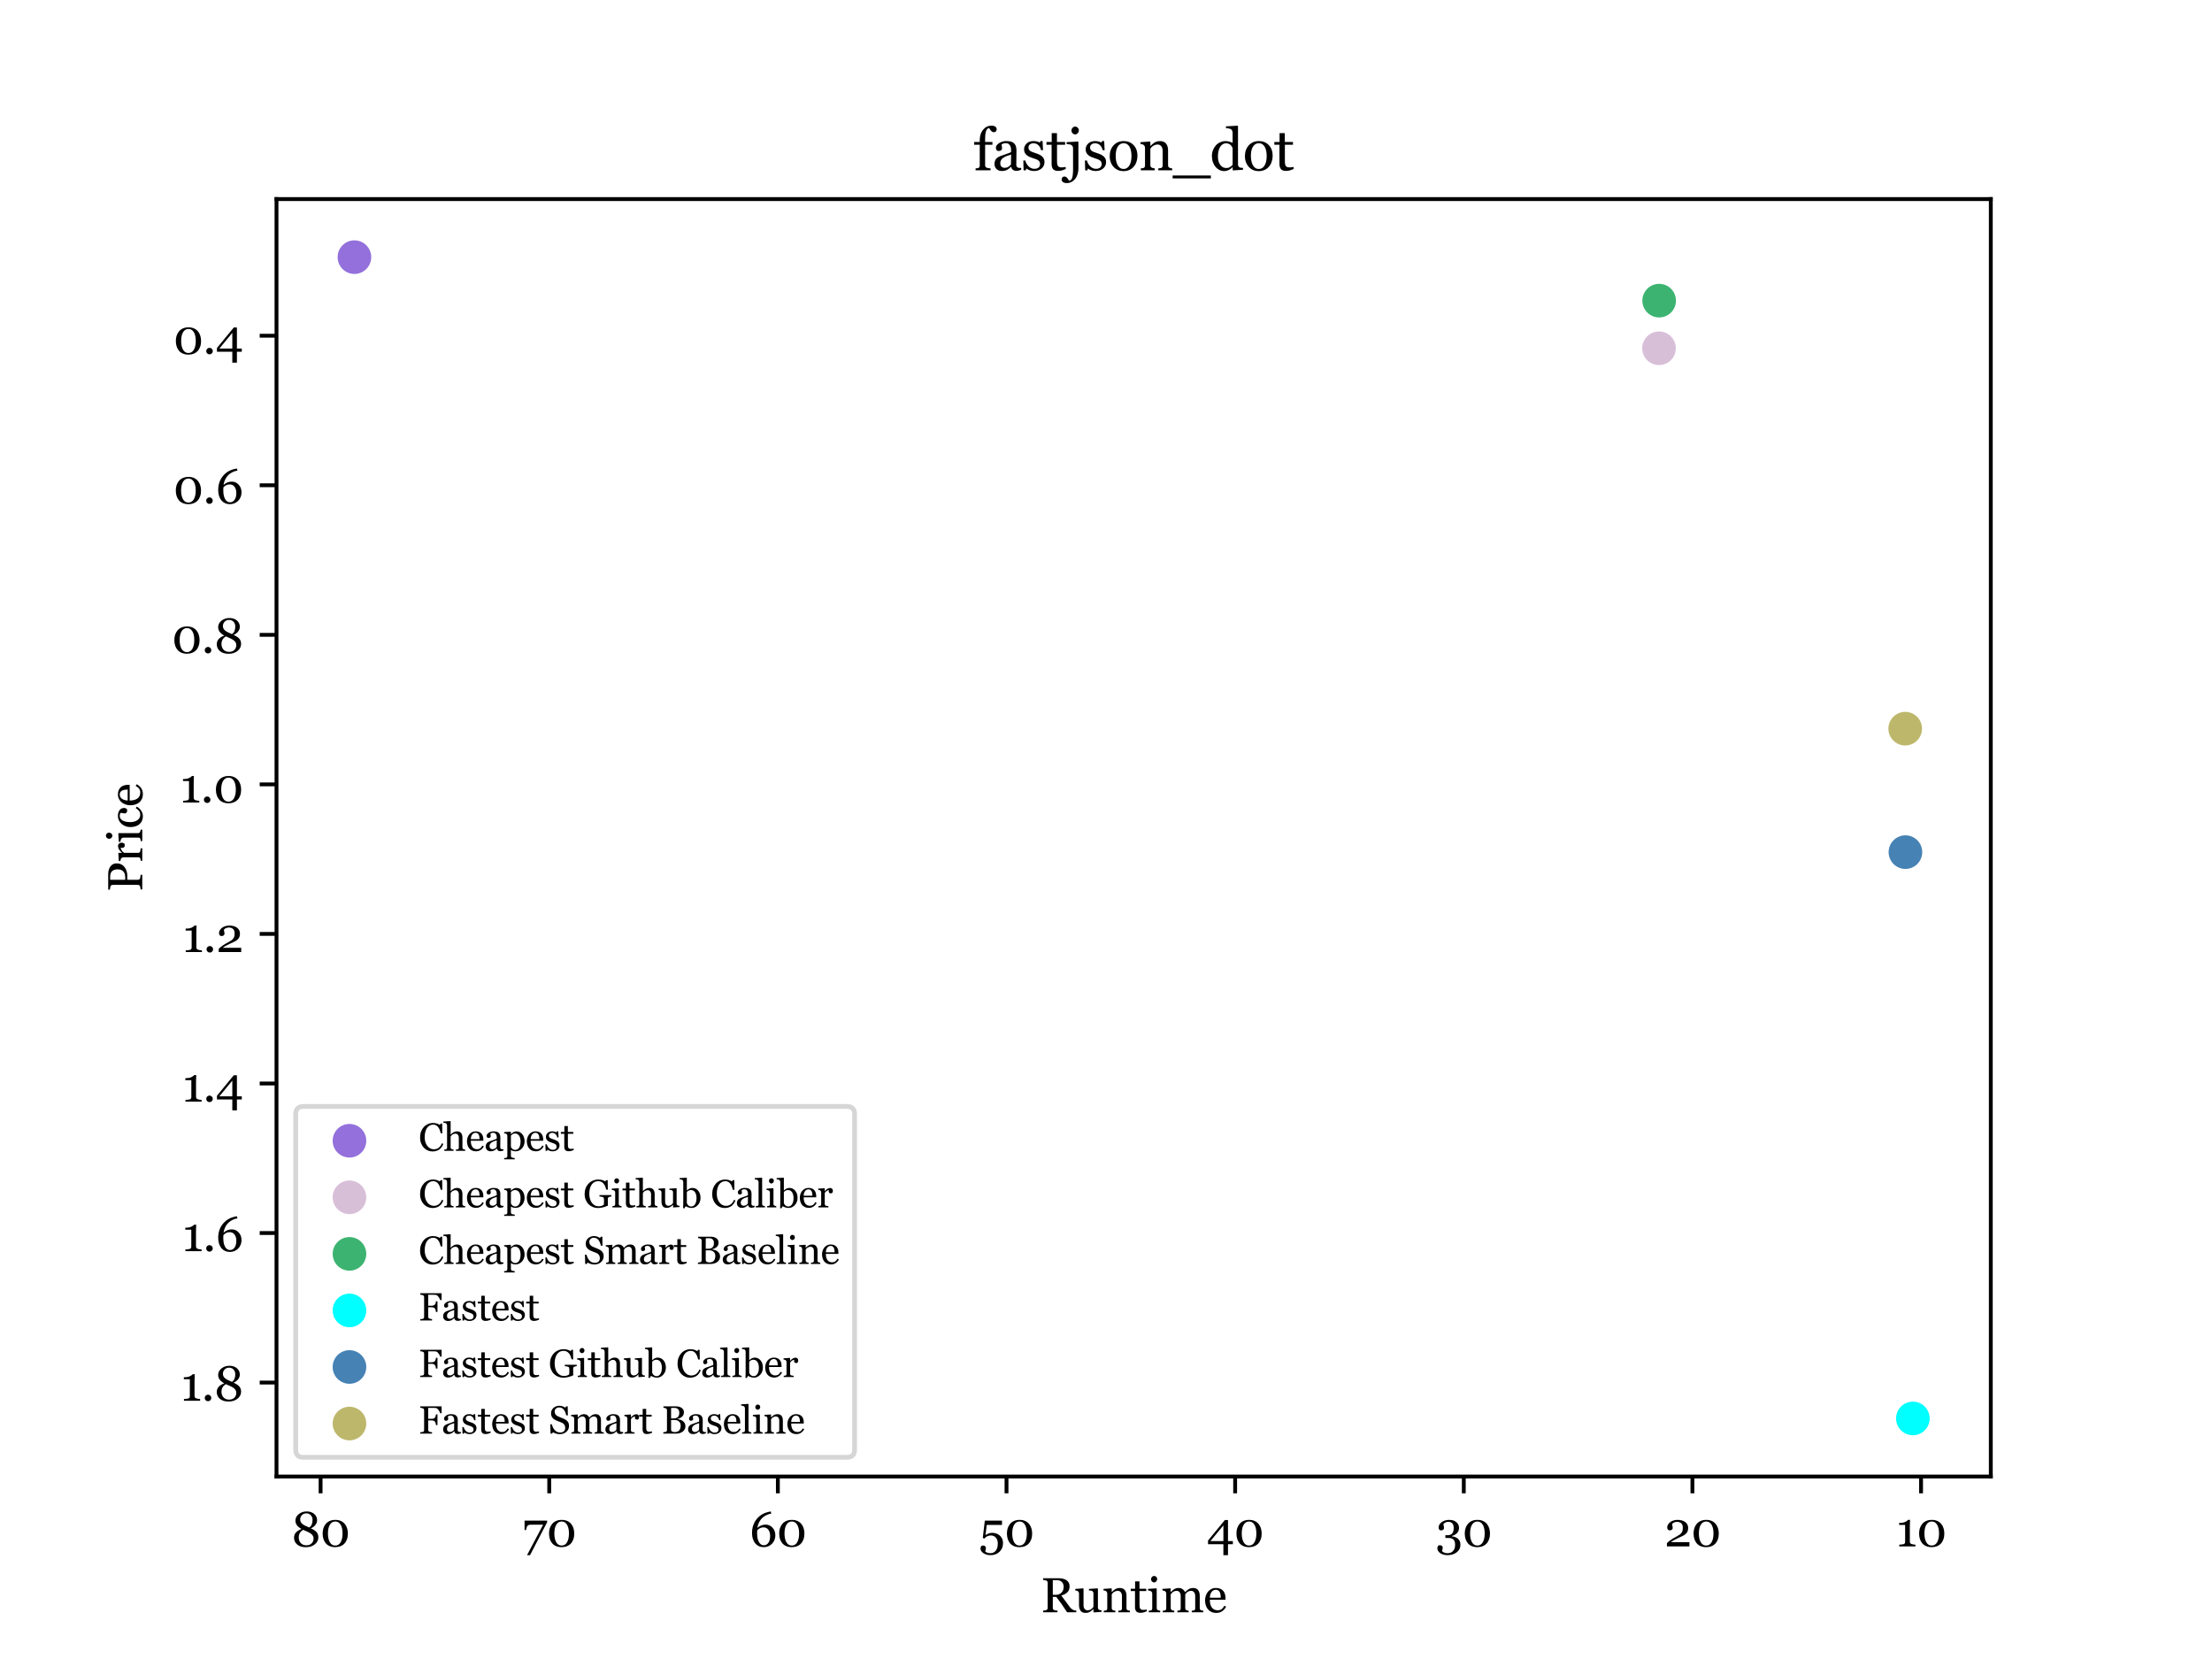 <?xml version="1.0" encoding="utf-8" standalone="no"?>
<!DOCTYPE svg PUBLIC "-//W3C//DTD SVG 1.1//EN"
  "http://www.w3.org/Graphics/SVG/1.1/DTD/svg11.dtd">
<svg xmlns:xlink="http://www.w3.org/1999/xlink" width="460.8pt" height="345.6pt" viewBox="0 0 460.8 345.6" xmlns="http://www.w3.org/2000/svg" version="1.1">
 <defs>
  <style type="text/css">*{stroke-linejoin: round; stroke-linecap: butt}</style>
 </defs>
 <g id="figure_1">
  <g id="patch_1">
   <path d="M 0 345.6 
L 460.8 345.6 
L 460.8 0 
L 0 0 
z
" style="fill: #ffffff"/>
  </g>
  <g id="axes_1">
   <g id="patch_2">
    <path d="M 57.6 307.584 
L 414.72 307.584 
L 414.72 41.472 
L 57.6 41.472 
z
" style="fill: #ffffff"/>
   </g>
   <g id="PathCollection_1">
    <defs>
     <path id="C0_0_fcc055e65e" d="M 0 3 
C 0.796 3 1.559 2.684 2.121 2.121 
C 2.684 1.559 3 0.796 3 -0 
C 3 -0.796 2.684 -1.559 2.121 -2.121 
C 1.559 -2.684 0.796 -3 0 -3 
C -0.796 -3 -1.559 -2.684 -2.121 -2.121 
C -2.684 -1.559 -3 -0.796 -3 0 
C -3 0.796 -2.684 1.559 -2.121 2.121 
C -1.559 2.684 -0.796 3 0 3 
z
"/>
    </defs>
    <g clip-path="url(#p7bf8241c15)">
     <use xlink:href="#C0_0_fcc055e65e" x="73.833" y="53.568" style="fill: #9370db; stroke: #9370db"/>
    </g>
    <g clip-path="url(#p7bf8241c15)">
     <use xlink:href="#C0_0_fcc055e65e" x="345.603" y="72.55" style="fill: #d8bfd8; stroke: #d8bfd8"/>
    </g>
    <g clip-path="url(#p7bf8241c15)">
     <use xlink:href="#C0_0_fcc055e65e" x="345.633" y="62.628" style="fill: #3cb371; stroke: #3cb371"/>
    </g>
    <g clip-path="url(#p7bf8241c15)">
     <use xlink:href="#C0_0_fcc055e65e" x="398.487" y="295.488" style="fill: #00ffff; stroke: #00ffff"/>
    </g>
    <g clip-path="url(#p7bf8241c15)">
     <use xlink:href="#C0_0_fcc055e65e" x="396.936" y="177.514" style="fill: #4682b4; stroke: #4682b4"/>
    </g>
    <g clip-path="url(#p7bf8241c15)">
     <use xlink:href="#C0_0_fcc055e65e" x="396.89" y="151.795" style="fill: #bdb76b; stroke: #bdb76b"/>
    </g>
   </g>
   <g id="PathCollection_2"/>
   <g id="PathCollection_3"/>
   <g id="PathCollection_4"/>
   <g id="PathCollection_5"/>
   <g id="PathCollection_6"/>
   <g id="PathCollection_7"/>
   <g id="matplotlib.axis_1">
    <g id="xtick_1">
     <g id="line2d_1">
      <defs>
       <path id="m28cf8bb1e8" d="M 0 0 
L 0 3.5 
" style="stroke: #000000; stroke-width: 0.8"/>
      </defs>
      <g>
       <use xlink:href="#m28cf8bb1e8" x="400.192" y="307.584" style="stroke: #000000; stroke-width: 0.8"/>
      </g>
     </g>
     <g id="text_1">
      <!-- 10 -->
      <g transform="translate(394.974 322.143) scale(0.1 -0.1)">
       <defs>
        <path id="Georgia-31" d="M 2528 0 
L 422 0 
L 422 222 
Q 516 228 714 248 
Q 913 269 988 291 
Q 1084 322 1136 392 
Q 1188 463 1188 603 
L 1188 2797 
L 409 2797 
L 409 3059 
L 581 3059 
Q 919 3059 1186 3184 
Q 1453 3309 1569 3453 
L 1828 3453 
Q 1819 3250 1809 2978 
Q 1800 2706 1800 2491 
L 1800 638 
Q 1800 528 1848 442 
Q 1897 356 1988 316 
Q 2069 281 2253 253 
Q 2438 225 2528 222 
L 2528 0 
z
" transform="scale(0.016)"/>
        <path id="Georgia-30" d="M 3209 2919 
Q 3409 2678 3507 2354 
Q 3606 2031 3606 1678 
Q 3606 1253 3484 917 
Q 3363 581 3150 359 
Q 2931 131 2631 15 
Q 2331 -100 1963 -100 
Q 1559 -100 1243 34 
Q 928 169 731 403 
Q 525 647 423 973 
Q 322 1300 322 1678 
Q 322 2050 420 2362 
Q 519 2675 728 2928 
Q 928 3172 1243 3312 
Q 1559 3453 1966 3453 
Q 2394 3453 2700 3309 
Q 3006 3166 3209 2919 
z
M 2916 1678 
Q 2916 2422 2661 2831 
Q 2406 3241 1969 3241 
Q 1525 3241 1269 2831 
Q 1013 2422 1013 1678 
Q 1013 972 1258 542 
Q 1503 113 1963 113 
Q 2422 113 2669 542 
Q 2916 972 2916 1678 
z
" transform="scale(0.016)"/>
       </defs>
       <use xlink:href="#Georgia-31"/>
       <use xlink:href="#Georgia-30" x="42.969"/>
      </g>
     </g>
    </g>
    <g id="xtick_2">
     <g id="line2d_2">
      <g>
       <use xlink:href="#m28cf8bb1e8" x="352.562" y="307.584" style="stroke: #000000; stroke-width: 0.8"/>
      </g>
     </g>
     <g id="text_2">
      <!-- 20 -->
      <g transform="translate(346.7 322.143) scale(0.1 -0.1)">
       <defs>
        <path id="Georgia-32" d="M 3272 0 
L 344 0 
L 344 425 
Q 428 522 578 642 
Q 728 763 934 903 
Q 1059 988 1234 1088 
Q 1409 1188 1631 1306 
Q 1878 1438 2011 1538 
Q 2144 1638 2253 1784 
Q 2325 1881 2369 2026 
Q 2413 2172 2413 2441 
Q 2413 2831 2203 3014 
Q 1994 3197 1666 3197 
Q 1463 3197 1281 3117 
Q 1100 3038 1009 2897 
Q 1031 2797 1064 2659 
Q 1097 2522 1097 2391 
Q 1097 2272 998 2180 
Q 900 2088 706 2088 
Q 550 2088 465 2195 
Q 381 2303 381 2484 
Q 381 2653 475 2823 
Q 569 2994 744 3138 
Q 916 3278 1169 3365 
Q 1422 3453 1716 3453 
Q 2356 3453 2732 3167 
Q 3109 2881 3109 2403 
Q 3109 2175 3042 1987 
Q 2975 1800 2825 1656 
Q 2659 1497 2437 1383 
Q 2216 1269 1759 1066 
Q 1488 944 1253 811 
Q 1019 678 869 553 
L 3272 553 
L 3272 0 
z
" transform="scale(0.016)"/>
       </defs>
       <use xlink:href="#Georgia-32"/>
       <use xlink:href="#Georgia-30" x="55.859"/>
      </g>
     </g>
    </g>
    <g id="xtick_3">
     <g id="line2d_3">
      <g>
       <use xlink:href="#m28cf8bb1e8" x="304.933" y="307.584" style="stroke: #000000; stroke-width: 0.8"/>
      </g>
     </g>
     <g id="text_3">
      <!-- 30 -->
      <g transform="translate(299.105 322.143) scale(0.1 -0.1)">
       <defs>
        <path id="Georgia-33" d="M 1522 -1141 
Q 1228 -1141 984 -1067 
Q 741 -994 566 -869 
Q 391 -744 295 -581 
Q 200 -419 200 -247 
Q 200 -94 275 29 
Q 350 153 516 153 
Q 703 153 801 61 
Q 900 -31 900 -150 
Q 900 -250 867 -403 
Q 834 -556 816 -622 
Q 838 -650 895 -697 
Q 953 -744 1038 -781 
Q 1138 -828 1247 -856 
Q 1356 -884 1556 -884 
Q 1744 -884 1917 -821 
Q 2091 -759 2222 -622 
Q 2359 -478 2436 -286 
Q 2513 -94 2513 219 
Q 2513 388 2477 553 
Q 2441 719 2344 841 
Q 2247 963 2080 1030 
Q 1913 1097 1656 1097 
L 1247 1097 
L 1247 1456 
L 1519 1456 
Q 1950 1456 2140 1693 
Q 2331 1931 2331 2409 
Q 2331 2800 2147 2998 
Q 1963 3197 1625 3197 
Q 1463 3197 1358 3158 
Q 1253 3119 1188 3081 
Q 1109 3038 1059 2984 
Q 1009 2931 984 2906 
Q 1006 2806 1037 2661 
Q 1069 2516 1069 2384 
Q 1069 2269 970 2176 
Q 872 2084 681 2084 
Q 516 2084 439 2203 
Q 363 2322 363 2478 
Q 363 2641 453 2809 
Q 544 2978 722 3125 
Q 900 3272 1156 3362 
Q 1413 3453 1747 3453 
Q 2131 3453 2382 3339 
Q 2634 3225 2778 3063 
Q 2919 2903 2972 2728 
Q 3025 2553 3025 2428 
Q 3025 2272 2981 2114 
Q 2938 1956 2838 1822 
Q 2728 1675 2548 1554 
Q 2369 1434 2097 1359 
L 2097 1309 
Q 2272 1294 2470 1231 
Q 2669 1169 2828 1047 
Q 2994 919 3100 717 
Q 3206 516 3206 206 
Q 3206 -394 2725 -767 
Q 2244 -1141 1522 -1141 
z
" transform="scale(0.016)"/>
       </defs>
       <use xlink:href="#Georgia-33"/>
       <use xlink:href="#Georgia-30" x="55.176"/>
      </g>
     </g>
    </g>
    <g id="xtick_4">
     <g id="line2d_4">
      <g>
       <use xlink:href="#m28cf8bb1e8" x="257.303" y="307.584" style="stroke: #000000; stroke-width: 0.8"/>
      </g>
     </g>
     <g id="text_4">
      <!-- 40 -->
      <g transform="translate(251.409 322.143) scale(0.1 -0.1)">
       <defs>
        <path id="Georgia-34" d="M 3388 281 
L 2753 281 
L 2753 -1141 
L 2153 -1141 
L 2153 281 
L 153 281 
L 153 763 
L 2344 3434 
L 2753 3434 
L 2753 691 
L 3388 691 
L 3388 281 
z
M 2153 691 
L 2153 2738 
L 466 691 
L 2153 691 
z
" transform="scale(0.016)"/>
       </defs>
       <use xlink:href="#Georgia-34"/>
       <use xlink:href="#Georgia-30" x="56.494"/>
      </g>
     </g>
    </g>
    <g id="xtick_5">
     <g id="line2d_5">
      <g>
       <use xlink:href="#m28cf8bb1e8" x="209.674" y="307.584" style="stroke: #000000; stroke-width: 0.8"/>
      </g>
     </g>
     <g id="text_5">
      <!-- 50 -->
      <g transform="translate(203.964 322.143) scale(0.1 -0.1)">
       <defs>
        <path id="Georgia-35" d="M 2634 1466 
Q 2841 1303 2977 1047 
Q 3113 791 3113 406 
Q 3113 -266 2653 -703 
Q 2194 -1141 1488 -1141 
Q 941 -1141 562 -881 
Q 184 -622 184 -278 
Q 184 -119 262 0 
Q 341 119 503 119 
Q 691 119 789 20 
Q 888 -78 888 -194 
Q 888 -294 853 -444 
Q 819 -594 800 -666 
Q 825 -688 881 -725 
Q 938 -763 1016 -797 
Q 1097 -831 1214 -857 
Q 1331 -884 1488 -884 
Q 1688 -884 1866 -803 
Q 2044 -722 2166 -563 
Q 2300 -388 2367 -164 
Q 2434 59 2434 403 
Q 2434 844 2189 1133 
Q 1944 1422 1544 1422 
Q 1294 1422 1076 1328 
Q 859 1234 688 1016 
L 478 1097 
L 744 3353 
L 2981 3353 
L 2981 2797 
L 997 2797 
L 834 1472 
Q 975 1572 1204 1670 
Q 1434 1769 1709 1769 
Q 1938 1769 2183 1698 
Q 2428 1628 2634 1466 
z
" transform="scale(0.016)"/>
       </defs>
       <use xlink:href="#Georgia-35"/>
       <use xlink:href="#Georgia-30" x="52.832"/>
      </g>
     </g>
    </g>
    <g id="xtick_6">
     <g id="line2d_6">
      <g>
       <use xlink:href="#m28cf8bb1e8" x="162.044" y="307.584" style="stroke: #000000; stroke-width: 0.8"/>
      </g>
     </g>
     <g id="text_6">
      <!-- 60 -->
      <g transform="translate(156.146 322.143) scale(0.1 -0.1)">
       <defs>
        <path id="Georgia-36" d="M 3359 1441 
Q 3359 1116 3242 831 
Q 3125 547 2928 347 
Q 2700 119 2423 9 
Q 2147 -100 1847 -100 
Q 1500 -100 1219 28 
Q 938 156 741 391 
Q 541 628 431 972 
Q 322 1316 322 1744 
Q 322 2859 986 3625 
Q 1650 4391 2766 4544 
L 2822 4263 
L 2541 4213 
Q 1863 3994 1492 3531 
Q 1122 3069 1013 2409 
Q 1281 2644 1543 2741 
Q 1806 2838 2097 2838 
Q 2619 2838 2989 2438 
Q 3359 2038 3359 1441 
z
M 2681 1356 
Q 2681 1863 2448 2169 
Q 2216 2475 1825 2475 
Q 1591 2475 1389 2387 
Q 1188 2300 1000 2094 
Q 997 2056 990 1920 
Q 984 1784 984 1706 
Q 984 975 1223 561 
Q 1463 147 1853 147 
Q 2225 147 2453 470 
Q 2681 794 2681 1356 
z
" transform="scale(0.016)"/>
       </defs>
       <use xlink:href="#Georgia-36"/>
       <use xlink:href="#Georgia-30" x="56.592"/>
      </g>
     </g>
    </g>
    <g id="xtick_7">
     <g id="line2d_7">
      <g>
       <use xlink:href="#m28cf8bb1e8" x="114.415" y="307.584" style="stroke: #000000; stroke-width: 0.8"/>
      </g>
     </g>
     <g id="text_7">
      <!-- 70 -->
      <g transform="translate(108.834 322.143) scale(0.1 -0.1)">
       <defs>
        <path id="Georgia-37" d="M 3216 3150 
L 988 -1141 
L 597 -1141 
L 2694 2828 
L 1466 2828 
Q 1194 2828 1041 2822 
Q 888 2816 759 2763 
Q 663 2722 586 2555 
Q 509 2388 469 2128 
L 278 2128 
L 278 3353 
L 3216 3353 
L 3216 3150 
z
" transform="scale(0.016)"/>
       </defs>
       <use xlink:href="#Georgia-37"/>
       <use xlink:href="#Georgia-30" x="50.244"/>
      </g>
     </g>
    </g>
    <g id="xtick_8">
     <g id="line2d_8">
      <g>
       <use xlink:href="#m28cf8bb1e8" x="66.785" y="307.584" style="stroke: #000000; stroke-width: 0.8"/>
      </g>
     </g>
     <g id="text_8">
      <!-- 80 -->
      <g transform="translate(60.735 322.143) scale(0.1 -0.1)">
       <defs>
        <path id="Georgia-38" d="M 3491 1175 
Q 3491 650 3037 272 
Q 2584 -106 1847 -106 
Q 1156 -106 740 241 
Q 325 588 325 1134 
Q 325 1538 570 1808 
Q 816 2078 1297 2266 
Q 900 2488 703 2753 
Q 506 3019 506 3353 
Q 506 3863 939 4206 
Q 1372 4550 1975 4550 
Q 2578 4550 2951 4225 
Q 3325 3900 3325 3409 
Q 3325 3094 3119 2811 
Q 2913 2528 2513 2347 
Q 3031 2125 3261 1856 
Q 3491 1588 3491 1175 
z
M 2734 3444 
Q 2734 3825 2507 4064 
Q 2281 4303 1928 4303 
Q 1575 4303 1350 4073 
Q 1125 3844 1125 3503 
Q 1125 3175 1381 2947 
Q 1638 2719 2294 2459 
Q 2528 2609 2631 2856 
Q 2734 3103 2734 3444 
z
M 2866 1028 
Q 2866 1225 2781 1373 
Q 2697 1522 2538 1644 
Q 2384 1763 2111 1892 
Q 1838 2022 1519 2156 
Q 1219 1994 1078 1742 
Q 938 1491 938 1169 
Q 938 709 1208 426 
Q 1478 144 1928 144 
Q 2359 144 2612 394 
Q 2866 644 2866 1028 
z
" transform="scale(0.016)"/>
       </defs>
       <use xlink:href="#Georgia-38"/>
       <use xlink:href="#Georgia-30" x="59.619"/>
      </g>
     </g>
    </g>
    <g id="text_9">
     <!-- Runtime -->
     <g transform="translate(216.809 335.872) scale(0.1 -0.1)">
      <defs>
       <path id="Georgia-52" d="M 4625 0 
L 3431 0 
Q 3034 622 2714 1075 
Q 2394 1528 2019 2009 
L 1566 2009 
L 1566 603 
Q 1566 494 1600 411 
Q 1634 328 1747 284 
Q 1803 263 1943 244 
Q 2084 225 2181 222 
L 2181 0 
L 306 0 
L 306 222 
Q 381 228 523 243 
Q 666 259 722 284 
Q 816 325 858 403 
Q 900 481 900 603 
L 900 3809 
Q 900 3919 869 4003 
Q 838 4088 722 4131 
Q 644 4159 519 4182 
Q 394 4206 306 4213 
L 306 4434 
L 2353 4434 
Q 2634 4434 2881 4376 
Q 3128 4319 3328 4191 
Q 3522 4066 3637 3864 
Q 3753 3663 3753 3378 
Q 3753 3122 3675 2925 
Q 3597 2728 3444 2584 
Q 3303 2450 3106 2351 
Q 2909 2253 2672 2184 
Q 3000 1750 3217 1453 
Q 3434 1156 3750 731 
Q 3888 544 3998 455 
Q 4109 366 4219 309 
Q 4300 269 4422 247 
Q 4544 225 4625 222 
L 4625 0 
z
M 2981 3306 
Q 2981 3709 2750 3945 
Q 2519 4181 2097 4181 
L 1566 4181 
L 1566 2278 
L 1975 2278 
Q 2406 2278 2693 2554 
Q 2981 2831 2981 3306 
z
" transform="scale(0.016)"/>
       <path id="Georgia-75" d="M 3528 56 
L 2525 -13 
L 2478 31 
L 2478 422 
L 2459 422 
Q 2384 344 2290 255 
Q 2197 166 2075 94 
Q 1934 9 1803 -34 
Q 1672 -78 1431 -78 
Q 1022 -78 808 189 
Q 594 456 594 966 
L 594 2441 
Q 594 2553 551 2629 
Q 509 2706 428 2763 
Q 372 2800 287 2817 
Q 203 2834 109 2841 
L 109 3044 
L 1138 3119 
L 1184 3075 
L 1184 934 
Q 1184 600 1334 431 
Q 1484 263 1694 263 
Q 1866 263 2000 316 
Q 2134 369 2225 441 
Q 2309 506 2373 579 
Q 2438 653 2472 716 
L 2472 2463 
Q 2472 2566 2428 2645 
Q 2384 2725 2306 2781 
Q 2250 2819 2139 2826 
Q 2028 2834 1891 2841 
L 1891 3044 
L 3009 3119 
L 3056 3075 
L 3056 628 
Q 3056 522 3100 447 
Q 3144 372 3222 319 
Q 3278 284 3356 273 
Q 3434 263 3528 259 
L 3528 56 
z
" transform="scale(0.016)"/>
       <path id="Georgia-6e" d="M 3628 0 
L 2119 0 
L 2119 206 
Q 2191 213 2277 219 
Q 2363 225 2419 244 
Q 2506 272 2548 342 
Q 2591 413 2591 525 
L 2591 2109 
Q 2591 2438 2436 2616 
Q 2281 2794 2059 2794 
Q 1894 2794 1756 2742 
Q 1619 2691 1513 2616 
Q 1409 2544 1348 2461 
Q 1288 2378 1259 2328 
L 1259 556 
Q 1259 450 1303 381 
Q 1347 313 1434 275 
Q 1500 244 1576 228 
Q 1653 213 1734 206 
L 1734 0 
L 225 0 
L 225 206 
Q 297 213 373 219 
Q 450 225 506 244 
Q 594 272 636 342 
Q 678 413 678 525 
L 678 2428 
Q 678 2534 633 2623 
Q 588 2713 506 2769 
Q 447 2806 365 2823 
Q 284 2841 191 2847 
L 191 3050 
L 1216 3119 
L 1259 3075 
L 1259 2641 
L 1275 2641 
Q 1350 2716 1462 2820 
Q 1575 2925 1675 2991 
Q 1791 3066 1950 3116 
Q 2109 3166 2309 3166 
Q 2753 3166 2967 2889 
Q 3181 2613 3181 2153 
L 3181 550 
Q 3181 441 3218 373 
Q 3256 306 3347 269 
Q 3422 238 3476 225 
Q 3531 213 3628 206 
L 3628 0 
z
" transform="scale(0.016)"/>
       <path id="Georgia-74" d="M 2128 134 
Q 1925 50 1744 -8 
Q 1563 -66 1300 -66 
Q 913 -66 755 129 
Q 597 325 597 681 
L 597 2769 
L 41 2769 
L 41 3069 
L 609 3069 
L 609 4028 
L 1178 4028 
L 1178 3069 
L 2063 3069 
L 2063 2769 
L 1184 2769 
L 1184 1047 
Q 1184 853 1198 723 
Q 1213 594 1266 497 
Q 1316 406 1416 359 
Q 1516 313 1684 313 
Q 1763 313 1914 327 
Q 2066 341 2128 363 
L 2128 134 
z
" transform="scale(0.016)"/>
       <path id="Georgia-69" d="M 1722 0 
L 231 0 
L 231 206 
Q 303 213 379 219 
Q 456 225 513 244 
Q 600 272 642 342 
Q 684 413 684 525 
L 684 2428 
Q 684 2528 639 2611 
Q 594 2694 513 2750 
Q 453 2788 340 2814 
Q 228 2841 134 2847 
L 134 3050 
L 1222 3119 
L 1266 3075 
L 1266 563 
Q 1266 453 1308 381 
Q 1350 309 1441 275 
Q 1509 247 1575 230 
Q 1641 213 1722 206 
L 1722 0 
z
M 1328 4334 
Q 1328 4156 1211 4023 
Q 1094 3891 922 3891 
Q 763 3891 645 4017 
Q 528 4144 528 4306 
Q 528 4478 645 4606 
Q 763 4734 922 4734 
Q 1100 4734 1214 4614 
Q 1328 4494 1328 4334 
z
" transform="scale(0.016)"/>
       <path id="Georgia-6d" d="M 5503 0 
L 4000 0 
L 4000 206 
Q 4072 213 4145 219 
Q 4219 225 4275 244 
Q 4363 272 4405 342 
Q 4447 413 4447 525 
L 4447 2116 
Q 4447 2441 4298 2617 
Q 4150 2794 3928 2794 
Q 3775 2794 3640 2747 
Q 3506 2700 3394 2616 
Q 3303 2547 3242 2467 
Q 3181 2388 3150 2334 
L 3150 556 
Q 3150 447 3187 376 
Q 3225 306 3316 269 
Q 3388 241 3445 227 
Q 3503 213 3597 206 
L 3597 0 
L 2125 0 
L 2125 206 
Q 2197 213 2264 219 
Q 2331 225 2388 244 
Q 2475 272 2517 342 
Q 2559 413 2559 525 
L 2559 2116 
Q 2559 2441 2411 2617 
Q 2263 2794 2041 2794 
Q 1888 2794 1753 2745 
Q 1619 2697 1506 2613 
Q 1416 2544 1353 2458 
Q 1291 2372 1259 2328 
L 1259 563 
Q 1259 456 1303 384 
Q 1347 313 1434 275 
Q 1500 244 1569 228 
Q 1638 213 1722 206 
L 1722 0 
L 225 0 
L 225 206 
Q 297 213 373 219 
Q 450 225 506 244 
Q 594 272 636 342 
Q 678 413 678 525 
L 678 2441 
Q 678 2541 633 2620 
Q 588 2700 506 2756 
Q 447 2794 359 2817 
Q 272 2841 178 2847 
L 178 3050 
L 1209 3119 
L 1253 3075 
L 1253 2634 
L 1275 2634 
Q 1353 2713 1465 2819 
Q 1578 2925 1675 2991 
Q 1784 3066 1948 3116 
Q 2113 3166 2303 3166 
Q 2603 3166 2818 3005 
Q 3034 2844 3128 2616 
Q 3241 2725 3327 2808 
Q 3413 2891 3553 2984 
Q 3672 3066 3833 3116 
Q 3994 3166 4191 3166 
Q 4581 3166 4809 2909 
Q 5038 2653 5038 2122 
L 5038 556 
Q 5038 447 5075 376 
Q 5113 306 5203 269 
Q 5275 241 5345 227 
Q 5416 213 5503 206 
L 5503 0 
z
" transform="scale(0.016)"/>
       <path id="Georgia-65" d="M 2963 725 
Q 2769 356 2444 137 
Q 2119 -81 1697 -81 
Q 1325 -81 1045 50 
Q 766 181 584 406 
Q 403 631 314 931 
Q 225 1231 225 1566 
Q 225 1866 320 2155 
Q 416 2444 600 2675 
Q 778 2897 1042 3033 
Q 1306 3169 1634 3169 
Q 1972 3169 2212 3062 
Q 2453 2956 2603 2772 
Q 2747 2597 2817 2359 
Q 2888 2122 2888 1844 
L 2888 1638 
L 847 1638 
Q 847 1334 905 1087 
Q 963 841 1088 653 
Q 1209 472 1406 367 
Q 1603 263 1875 263 
Q 2153 263 2354 392 
Q 2556 522 2744 859 
L 2963 725 
z
M 2272 1900 
Q 2272 2075 2242 2275 
Q 2213 2475 2147 2609 
Q 2075 2753 1950 2843 
Q 1825 2934 1628 2934 
Q 1300 2934 1083 2661 
Q 866 2388 847 1900 
L 2272 1900 
z
" transform="scale(0.016)"/>
      </defs>
      <use xlink:href="#Georgia-52"/>
      <use xlink:href="#Georgia-75" x="70.166"/>
      <use xlink:href="#Georgia-6e" x="127.686"/>
      <use xlink:href="#Georgia-74" x="186.768"/>
      <use xlink:href="#Georgia-69" x="221.289"/>
      <use xlink:href="#Georgia-6d" x="250.586"/>
      <use xlink:href="#Georgia-65" x="338.672"/>
     </g>
    </g>
   </g>
   <g id="matplotlib.axis_2">
    <g id="ytick_1">
     <g id="line2d_9">
      <defs>
       <path id="mebc8e2442c" d="M 0 0 
L -3.5 0 
" style="stroke: #000000; stroke-width: 0.8"/>
      </defs>
      <g>
       <use xlink:href="#mebc8e2442c" x="57.6" y="69.937" style="stroke: #000000; stroke-width: 0.8"/>
      </g>
     </g>
     <g id="text_10">
      <!-- 0.4 -->
      <g transform="translate(36.117 73.717) scale(0.1 -0.1)">
       <defs>
        <path id="Georgia-2e" d="M 1297 359 
Q 1297 184 1170 60 
Q 1044 -63 869 -63 
Q 694 -63 567 60 
Q 441 184 441 359 
Q 441 534 567 661 
Q 694 788 869 788 
Q 1044 788 1170 661 
Q 1297 534 1297 359 
z
" transform="scale(0.016)"/>
       </defs>
       <use xlink:href="#Georgia-30"/>
       <use xlink:href="#Georgia-2e" x="61.377"/>
       <use xlink:href="#Georgia-34" x="88.33"/>
      </g>
     </g>
    </g>
    <g id="ytick_2">
     <g id="line2d_10">
      <g>
       <use xlink:href="#mebc8e2442c" x="57.6" y="101.092" style="stroke: #000000; stroke-width: 0.8"/>
      </g>
     </g>
     <g id="text_11">
      <!-- 0.6 -->
      <g transform="translate(36.108 104.871) scale(0.1 -0.1)">
       <use xlink:href="#Georgia-30"/>
       <use xlink:href="#Georgia-2e" x="61.377"/>
       <use xlink:href="#Georgia-36" x="88.33"/>
      </g>
     </g>
    </g>
    <g id="ytick_3">
     <g id="line2d_11">
      <g>
       <use xlink:href="#mebc8e2442c" x="57.6" y="132.246" style="stroke: #000000; stroke-width: 0.8"/>
      </g>
     </g>
     <g id="text_12">
      <!-- 0.8 -->
      <g transform="translate(35.805 136.026) scale(0.1 -0.1)">
       <use xlink:href="#Georgia-30"/>
       <use xlink:href="#Georgia-2e" x="61.377"/>
       <use xlink:href="#Georgia-38" x="88.33"/>
      </g>
     </g>
    </g>
    <g id="ytick_4">
     <g id="line2d_12">
      <g>
       <use xlink:href="#mebc8e2442c" x="57.6" y="163.4" style="stroke: #000000; stroke-width: 0.8"/>
      </g>
     </g>
     <g id="text_13">
      <!-- 1.0 -->
      <g transform="translate(37.47 167.18) scale(0.1 -0.1)">
       <use xlink:href="#Georgia-31"/>
       <use xlink:href="#Georgia-2e" x="42.969"/>
       <use xlink:href="#Georgia-30" x="69.922"/>
      </g>
     </g>
    </g>
    <g id="ytick_5">
     <g id="line2d_13">
      <g>
       <use xlink:href="#mebc8e2442c" x="57.6" y="194.554" style="stroke: #000000; stroke-width: 0.8"/>
      </g>
     </g>
     <g id="text_14">
      <!-- 1.2 -->
      <g transform="translate(38.022 198.334) scale(0.1 -0.1)">
       <use xlink:href="#Georgia-31"/>
       <use xlink:href="#Georgia-2e" x="42.969"/>
       <use xlink:href="#Georgia-32" x="69.922"/>
      </g>
     </g>
    </g>
    <g id="ytick_6">
     <g id="line2d_14">
      <g>
       <use xlink:href="#mebc8e2442c" x="57.6" y="225.709" style="stroke: #000000; stroke-width: 0.8"/>
      </g>
     </g>
     <g id="text_15">
      <!-- 1.4 -->
      <g transform="translate(37.958 229.488) scale(0.1 -0.1)">
       <use xlink:href="#Georgia-31"/>
       <use xlink:href="#Georgia-2e" x="42.969"/>
       <use xlink:href="#Georgia-34" x="69.922"/>
      </g>
     </g>
    </g>
    <g id="ytick_7">
     <g id="line2d_15">
      <g>
       <use xlink:href="#mebc8e2442c" x="57.6" y="256.863" style="stroke: #000000; stroke-width: 0.8"/>
      </g>
     </g>
     <g id="text_16">
      <!-- 1.6 -->
      <g transform="translate(37.948 260.643) scale(0.1 -0.1)">
       <use xlink:href="#Georgia-31"/>
       <use xlink:href="#Georgia-2e" x="42.969"/>
       <use xlink:href="#Georgia-36" x="69.922"/>
      </g>
     </g>
    </g>
    <g id="ytick_8">
     <g id="line2d_16">
      <g>
       <use xlink:href="#mebc8e2442c" x="57.6" y="288.017" style="stroke: #000000; stroke-width: 0.8"/>
      </g>
     </g>
     <g id="text_17">
      <!-- 1.8 -->
      <g transform="translate(37.645 291.797) scale(0.1 -0.1)">
       <use xlink:href="#Georgia-31"/>
       <use xlink:href="#Georgia-2e" x="42.969"/>
       <use xlink:href="#Georgia-38" x="69.922"/>
      </g>
     </g>
    </g>
    <g id="text_18">
     <!-- Price -->
     <g transform="translate(29.636 185.778) rotate(-90) scale(0.1 -0.1)">
      <defs>
       <path id="Georgia-50" d="M 3700 3341 
Q 3700 2994 3564 2726 
Q 3428 2459 3188 2284 
Q 2950 2109 2665 2028 
Q 2381 1947 2063 1947 
L 1566 1947 
L 1566 603 
Q 1566 494 1602 411 
Q 1638 328 1750 284 
Q 1806 263 1948 244 
Q 2091 225 2209 222 
L 2209 0 
L 306 0 
L 306 222 
Q 381 228 523 243 
Q 666 259 722 284 
Q 816 325 858 403 
Q 900 481 900 603 
L 900 3803 
Q 900 3913 869 4000 
Q 838 4088 722 4131 
Q 603 4172 486 4189 
Q 369 4206 284 4213 
L 284 4434 
L 2309 4434 
Q 2928 4434 3314 4136 
Q 3700 3838 3700 3341 
z
M 2750 2584 
Q 2856 2734 2890 2895 
Q 2925 3056 2925 3184 
Q 2925 3363 2883 3547 
Q 2841 3731 2738 3869 
Q 2628 4016 2450 4097 
Q 2272 4178 2006 4178 
L 1566 4178 
L 1566 2219 
L 1884 2219 
Q 2222 2219 2433 2323 
Q 2644 2428 2750 2584 
z
" transform="scale(0.016)"/>
       <path id="Georgia-72" d="M 2584 2684 
Q 2584 2525 2506 2401 
Q 2428 2278 2266 2278 
Q 2091 2278 1998 2368 
Q 1906 2459 1906 2569 
Q 1906 2638 1917 2694 
Q 1928 2750 1938 2806 
Q 1791 2806 1594 2687 
Q 1397 2569 1259 2350 
L 1259 556 
Q 1259 447 1301 378 
Q 1344 309 1434 275 
Q 1513 244 1636 228 
Q 1759 213 1850 206 
L 1850 0 
L 225 0 
L 225 206 
Q 297 213 373 219 
Q 450 225 506 244 
Q 594 272 636 342 
Q 678 413 678 525 
L 678 2428 
Q 678 2525 633 2619 
Q 588 2713 506 2769 
Q 447 2806 365 2823 
Q 284 2841 191 2847 
L 191 3050 
L 1216 3119 
L 1259 3075 
L 1259 2641 
L 1275 2641 
Q 1469 2894 1706 3025 
Q 1944 3156 2141 3156 
Q 2338 3156 2461 3028 
Q 2584 2900 2584 2684 
z
" transform="scale(0.016)"/>
       <path id="Georgia-63" d="M 1650 -81 
Q 981 -81 603 362 
Q 225 806 225 1553 
Q 225 1878 326 2161 
Q 428 2444 622 2675 
Q 806 2897 1084 3033 
Q 1363 3169 1691 3169 
Q 2144 3169 2428 2951 
Q 2713 2734 2713 2359 
Q 2713 2203 2638 2083 
Q 2563 1963 2391 1963 
Q 2206 1963 2104 2056 
Q 2003 2150 2003 2266 
Q 2003 2406 2040 2554 
Q 2078 2703 2084 2772 
Q 2028 2869 1917 2901 
Q 1806 2934 1678 2934 
Q 1528 2934 1392 2870 
Q 1256 2806 1128 2634 
Q 1013 2478 941 2212 
Q 869 1947 869 1578 
Q 869 997 1126 630 
Q 1384 263 1803 263 
Q 2106 263 2311 409 
Q 2516 556 2691 850 
L 2891 719 
Q 2684 350 2346 134 
Q 2009 -81 1650 -81 
z
" transform="scale(0.016)"/>
      </defs>
      <use xlink:href="#Georgia-50"/>
      <use xlink:href="#Georgia-72" x="60.986"/>
      <use xlink:href="#Georgia-69" x="101.953"/>
      <use xlink:href="#Georgia-63" x="131.25"/>
      <use xlink:href="#Georgia-65" x="176.66"/>
     </g>
    </g>
   </g>
   <g id="patch_3">
    <path d="M 57.6 307.584 
L 57.6 41.472 
" style="fill: none; stroke: #000000; stroke-width: 0.8; stroke-linejoin: miter; stroke-linecap: square"/>
   </g>
   <g id="patch_4">
    <path d="M 414.72 307.584 
L 414.72 41.472 
" style="fill: none; stroke: #000000; stroke-width: 0.8; stroke-linejoin: miter; stroke-linecap: square"/>
   </g>
   <g id="patch_5">
    <path d="M 57.6 307.584 
L 414.72 307.584 
" style="fill: none; stroke: #000000; stroke-width: 0.8; stroke-linejoin: miter; stroke-linecap: square"/>
   </g>
   <g id="patch_6">
    <path d="M 57.6 41.472 
L 414.72 41.472 
" style="fill: none; stroke: #000000; stroke-width: 0.8; stroke-linejoin: miter; stroke-linecap: square"/>
   </g>
   <g id="text_19">
    <!-- fastjson_dot -->
    <g transform="translate(202.788 35.472) scale(0.12 -0.12)">
     <defs>
      <path id="Georgia-66" d="M 2519 4466 
Q 2519 4325 2444 4228 
Q 2369 4131 2216 4131 
Q 2119 4131 2045 4172 
Q 1972 4213 1909 4281 
Q 1847 4350 1794 4437 
Q 1741 4525 1703 4578 
Q 1494 4569 1380 4286 
Q 1266 4003 1266 3384 
L 1266 3069 
L 2059 3069 
L 2059 2769 
L 1266 2769 
L 1266 556 
Q 1266 447 1308 378 
Q 1350 309 1441 275 
Q 1516 247 1641 230 
Q 1766 213 1856 206 
L 1856 0 
L 231 0 
L 231 206 
Q 303 213 379 219 
Q 456 225 513 244 
Q 600 272 642 342 
Q 684 413 684 525 
L 684 2769 
L 75 2769 
L 75 3069 
L 684 3069 
L 684 3266 
Q 684 3969 1048 4405 
Q 1413 4841 1959 4841 
Q 2238 4841 2378 4731 
Q 2519 4622 2519 4466 
z
" transform="scale(0.016)"/>
      <path id="Georgia-61" d="M 3144 56 
Q 2997 3 2886 -30 
Q 2775 -63 2634 -63 
Q 2391 -63 2245 51 
Q 2100 166 2059 384 
L 2041 384 
Q 1838 159 1605 40 
Q 1372 -78 1044 -78 
Q 697 -78 473 134 
Q 250 347 250 691 
Q 250 869 300 1009 
Q 350 1150 450 1263 
Q 528 1356 656 1429 
Q 784 1503 897 1547 
Q 1038 1600 1467 1744 
Q 1897 1888 2047 1969 
L 2047 2278 
Q 2047 2319 2030 2434 
Q 2013 2550 1956 2653 
Q 1894 2769 1780 2855 
Q 1666 2941 1456 2941 
Q 1313 2941 1189 2892 
Q 1066 2844 1016 2791 
Q 1016 2728 1045 2606 
Q 1075 2484 1075 2381 
Q 1075 2272 976 2181 
Q 878 2091 703 2091 
Q 547 2091 473 2202 
Q 400 2313 400 2450 
Q 400 2594 501 2725 
Q 603 2856 766 2959 
Q 906 3047 1106 3108 
Q 1306 3169 1497 3169 
Q 1759 3169 1954 3133 
Q 2150 3097 2309 2978 
Q 2469 2863 2551 2664 
Q 2634 2466 2634 2153 
Q 2634 1706 2625 1361 
Q 2616 1016 2616 606 
Q 2616 484 2658 412 
Q 2700 341 2788 291 
Q 2834 263 2936 259 
Q 3038 256 3144 256 
L 3144 56 
z
M 2053 1706 
Q 1788 1628 1588 1553 
Q 1388 1478 1216 1366 
Q 1059 1259 968 1114 
Q 878 969 878 769 
Q 878 509 1014 387 
Q 1150 266 1359 266 
Q 1581 266 1750 373 
Q 1919 481 2034 628 
L 2053 1706 
z
" transform="scale(0.016)"/>
      <path id="Georgia-73" d="M 2259 1509 
Q 2388 1397 2456 1250 
Q 2525 1103 2525 891 
Q 2525 463 2204 191 
Q 1884 -81 1375 -81 
Q 1106 -81 879 16 
Q 653 113 556 194 
L 494 -9 
L 259 -9 
L 228 1063 
L 444 1063 
Q 469 941 550 778 
Q 631 616 747 484 
Q 869 347 1039 253 
Q 1209 159 1422 159 
Q 1722 159 1884 295 
Q 2047 431 2047 684 
Q 2047 816 1995 911 
Q 1944 1006 1844 1078 
Q 1741 1150 1591 1208 
Q 1441 1266 1256 1322 
Q 1109 1366 929 1442 
Q 750 1519 622 1622 
Q 484 1731 396 1890 
Q 309 2050 309 2266 
Q 309 2644 590 2906 
Q 872 3169 1344 3169 
Q 1525 3169 1714 3122 
Q 1903 3075 2022 3009 
L 2094 3172 
L 2319 3172 
L 2366 2181 
L 2150 2181 
Q 2084 2513 1867 2720 
Q 1650 2928 1338 2928 
Q 1081 2928 934 2800 
Q 788 2672 788 2491 
Q 788 2350 836 2256 
Q 884 2163 981 2097 
Q 1075 2034 1217 1979 
Q 1359 1925 1569 1856 
Q 1775 1791 1958 1703 
Q 2141 1616 2259 1509 
z
" transform="scale(0.016)"/>
      <path id="Georgia-6a" d="M 1347 188 
Q 1347 -156 1247 -457 
Q 1147 -759 981 -956 
Q 803 -1166 579 -1277 
Q 356 -1388 88 -1388 
Q -191 -1388 -331 -1277 
Q -472 -1166 -472 -1016 
Q -472 -881 -397 -779 
Q -322 -678 -178 -678 
Q -81 -678 -6 -718 
Q 69 -759 125 -825 
Q 175 -881 226 -964 
Q 278 -1047 325 -1125 
Q 563 -1125 664 -837 
Q 766 -550 766 84 
L 766 2403 
Q 766 2503 717 2595 
Q 669 2688 591 2744 
Q 541 2778 352 2812 
Q 163 2847 66 2856 
L 66 3050 
L 1303 3119 
L 1347 3075 
L 1347 188 
z
M 1394 4338 
Q 1394 4159 1276 4026 
Q 1159 3894 988 3894 
Q 828 3894 711 4020 
Q 594 4147 594 4309 
Q 594 4481 711 4609 
Q 828 4738 988 4738 
Q 1166 4738 1280 4617 
Q 1394 4497 1394 4338 
z
" transform="scale(0.016)"/>
      <path id="Georgia-6f" d="M 3228 1572 
Q 3228 1247 3125 933 
Q 3022 619 2831 400 
Q 2616 150 2331 28 
Q 2047 -94 1694 -94 
Q 1400 -94 1134 17 
Q 869 128 663 341 
Q 459 550 339 851 
Q 219 1153 219 1528 
Q 219 2250 639 2709 
Q 1059 3169 1741 3169 
Q 2388 3169 2808 2733 
Q 3228 2297 3228 1572 
z
M 2581 1566 
Q 2581 1800 2534 2061 
Q 2488 2322 2394 2503 
Q 2294 2697 2131 2814 
Q 1969 2931 1734 2931 
Q 1494 2931 1323 2812 
Q 1153 2694 1047 2488 
Q 947 2297 906 2053 
Q 866 1809 866 1581 
Q 866 1281 914 1026 
Q 963 772 1069 572 
Q 1175 372 1336 258 
Q 1497 144 1734 144 
Q 2125 144 2353 522 
Q 2581 900 2581 1566 
z
" transform="scale(0.016)"/>
      <path id="Georgia-5f" d="M 4131 -881 
L -16 -881 
L -16 -566 
L 4131 -566 
L 4131 -881 
z
" transform="scale(0.016)"/>
      <path id="Georgia-64" d="M 3600 56 
L 2525 -13 
L 2478 31 
L 2478 319 
L 2453 325 
Q 2291 144 2052 28 
Q 1813 -88 1559 -88 
Q 1297 -88 1051 29 
Q 806 147 625 359 
Q 441 575 333 878 
Q 225 1181 225 1547 
Q 225 1881 340 2181 
Q 456 2481 659 2706 
Q 850 2916 1126 3041 
Q 1403 3166 1691 3166 
Q 1906 3166 2114 3111 
Q 2322 3056 2472 2972 
L 2472 4044 
Q 2472 4175 2428 4283 
Q 2384 4391 2306 4447 
Q 2219 4506 2070 4532 
Q 1922 4559 1750 4572 
L 1750 4766 
L 3009 4838 
L 3056 4791 
L 3056 634 
Q 3056 525 3098 448 
Q 3141 372 3222 319 
Q 3281 281 3393 272 
Q 3506 263 3600 259 
L 3600 56 
z
M 2472 597 
L 2472 2400 
Q 2447 2481 2390 2575 
Q 2334 2669 2250 2747 
Q 2159 2825 2037 2876 
Q 1916 2928 1753 2928 
Q 1566 2928 1408 2831 
Q 1250 2734 1128 2553 
Q 1013 2378 945 2108 
Q 878 1838 878 1509 
Q 878 1247 928 1033 
Q 978 819 1097 634 
Q 1206 459 1376 353 
Q 1547 247 1781 247 
Q 2031 247 2195 356 
Q 2359 466 2472 597 
z
" transform="scale(0.016)"/>
     </defs>
     <use xlink:href="#Georgia-66"/>
     <use xlink:href="#Georgia-61" x="32.52"/>
     <use xlink:href="#Georgia-73" x="82.91"/>
     <use xlink:href="#Georgia-74" x="126.123"/>
     <use xlink:href="#Georgia-6a" x="160.645"/>
     <use xlink:href="#Georgia-73" x="189.844"/>
     <use xlink:href="#Georgia-6f" x="233.057"/>
     <use xlink:href="#Georgia-6e" x="286.963"/>
     <use xlink:href="#Georgia-5f" x="346.045"/>
     <use xlink:href="#Georgia-64" x="410.352"/>
     <use xlink:href="#Georgia-6f" x="467.773"/>
     <use xlink:href="#Georgia-74" x="521.68"/>
    </g>
   </g>
   <g id="legend_1">
    <g id="patch_7">
     <path d="M 63.2 303.584 
L 176.426 303.584 
Q 178.026 303.584 178.026 301.984 
L 178.026 232.089 
Q 178.026 230.489 176.426 230.489 
L 63.2 230.489 
Q 61.6 230.489 61.6 232.089 
L 61.6 301.984 
Q 61.6 303.584 63.2 303.584 
z
" style="fill: #ffffff; opacity: 0.8; stroke: #cccccc; stroke-linejoin: miter"/>
    </g>
    <g id="PathCollection_8">
     <defs>
      <path id="m2ec5a254a4" d="M 0 3 
C 0.796 3 1.559 2.684 2.121 2.121 
C 2.684 1.559 3 0.796 3 0 
C 3 -0.796 2.684 -1.559 2.121 -2.121 
C 1.559 -2.684 0.796 -3 0 -3 
C -0.796 -3 -1.559 -2.684 -2.121 -2.121 
C -2.684 -1.559 -3 -0.796 -3 0 
C -3 0.796 -2.684 1.559 -2.121 2.121 
C -1.559 2.684 -0.796 3 0 3 
z
" style="stroke: #9370db"/>
     </defs>
     <g>
      <use xlink:href="#m2ec5a254a4" x="72.8" y="237.637" style="fill: #9370db; stroke: #9370db"/>
     </g>
    </g>
    <g id="text_20">
     <!-- Cheapest -->
     <g transform="translate(87.2 239.737) scale(0.08 -0.08)">
      <defs>
       <path id="Georgia-43" d="M 2259 -103 
Q 1863 -103 1498 53 
Q 1134 209 853 503 
Q 575 797 409 1220 
Q 244 1644 244 2175 
Q 244 2706 406 3139 
Q 569 3572 856 3884 
Q 1141 4194 1528 4362 
Q 1916 4531 2356 4531 
Q 2684 4531 2950 4450 
Q 3216 4369 3456 4222 
L 3584 4434 
L 3834 4434 
L 3863 2853 
L 3606 2853 
Q 3556 3084 3456 3354 
Q 3356 3625 3222 3813 
Q 3072 4025 2865 4145 
Q 2659 4266 2394 4266 
Q 2091 4266 1830 4131 
Q 1569 3997 1378 3734 
Q 1197 3481 1094 3090 
Q 991 2700 991 2219 
Q 991 1794 1098 1439 
Q 1206 1084 1406 816 
Q 1606 550 1879 400 
Q 2153 250 2491 250 
Q 2744 250 2956 329 
Q 3169 409 3325 541 
Q 3481 678 3600 853 
Q 3719 1028 3794 1234 
L 4028 1122 
Q 3759 463 3315 180 
Q 2872 -103 2259 -103 
z
" transform="scale(0.016)"/>
       <path id="Georgia-68" d="M 3572 0 
L 2059 0 
L 2059 206 
Q 2131 213 2218 219 
Q 2306 225 2363 244 
Q 2450 272 2492 342 
Q 2534 413 2534 525 
L 2534 2109 
Q 2534 2438 2379 2616 
Q 2225 2794 2003 2794 
Q 1841 2794 1702 2742 
Q 1563 2691 1453 2616 
Q 1347 2538 1290 2459 
Q 1234 2381 1203 2328 
L 1203 556 
Q 1203 450 1245 381 
Q 1288 313 1375 275 
Q 1444 244 1517 228 
Q 1591 213 1678 206 
L 1678 0 
L 166 0 
L 166 206 
Q 238 213 316 220 
Q 394 228 447 244 
Q 534 272 578 342 
Q 622 413 622 525 
L 622 4113 
Q 622 4219 573 4325 
Q 525 4431 447 4484 
Q 391 4525 248 4542 
Q 106 4559 19 4566 
L 19 4766 
L 1159 4838 
L 1203 4791 
L 1203 2641 
L 1216 2641 
Q 1319 2744 1403 2823 
Q 1488 2903 1625 2991 
Q 1744 3066 1905 3116 
Q 2066 3166 2266 3166 
Q 2678 3166 2900 2905 
Q 3122 2644 3122 2153 
L 3122 550 
Q 3122 441 3161 373 
Q 3200 306 3291 269 
Q 3363 241 3420 227 
Q 3478 213 3572 206 
L 3572 0 
z
" transform="scale(0.016)"/>
       <path id="Georgia-70" d="M 3041 2716 
Q 3225 2497 3326 2208 
Q 3428 1919 3428 1547 
Q 3428 1181 3306 879 
Q 3184 578 2984 366 
Q 2775 150 2519 34 
Q 2263 -81 1975 -81 
Q 1697 -81 1519 -18 
Q 1341 44 1228 128 
L 1203 128 
L 1203 -797 
Q 1203 -909 1247 -984 
Q 1291 -1059 1381 -1094 
Q 1456 -1122 1595 -1148 
Q 1734 -1175 1825 -1178 
L 1825 -1388 
L 103 -1388 
L 103 -1178 
Q 200 -1172 290 -1162 
Q 381 -1153 453 -1131 
Q 547 -1100 584 -1022 
Q 622 -944 622 -838 
L 622 2441 
Q 622 2534 575 2621 
Q 528 2709 453 2763 
Q 397 2800 297 2820 
Q 197 2841 103 2847 
L 103 3050 
L 1153 3119 
L 1197 3081 
L 1197 2734 
L 1222 2728 
Q 1384 2916 1625 3041 
Q 1866 3166 2103 3166 
Q 2391 3166 2630 3044 
Q 2869 2922 3041 2716 
z
M 2531 500 
Q 2656 694 2715 950 
Q 2775 1206 2775 1522 
Q 2775 1753 2725 1993 
Q 2675 2234 2569 2413 
Q 2463 2594 2291 2706 
Q 2119 2819 1878 2819 
Q 1647 2819 1484 2717 
Q 1322 2616 1203 2475 
L 1203 653 
Q 1231 569 1295 478 
Q 1359 388 1438 322 
Q 1534 244 1646 195 
Q 1759 147 1922 147 
Q 2097 147 2259 239 
Q 2422 331 2531 500 
z
" transform="scale(0.016)"/>
      </defs>
      <use xlink:href="#Georgia-43"/>
      <use xlink:href="#Georgia-68" x="64.209"/>
      <use xlink:href="#Georgia-65" x="122.412"/>
      <use xlink:href="#Georgia-61" x="170.752"/>
      <use xlink:href="#Georgia-70" x="221.143"/>
      <use xlink:href="#Georgia-65" x="278.271"/>
      <use xlink:href="#Georgia-73" x="326.611"/>
      <use xlink:href="#Georgia-74" x="369.824"/>
     </g>
    </g>
    <g id="PathCollection_9">
     <defs>
      <path id="m900f394481" d="M 0 3 
C 0.796 3 1.559 2.684 2.121 2.121 
C 2.684 1.559 3 0.796 3 0 
C 3 -0.796 2.684 -1.559 2.121 -2.121 
C 1.559 -2.684 0.796 -3 0 -3 
C -0.796 -3 -1.559 -2.684 -2.121 -2.121 
C -2.684 -1.559 -3 -0.796 -3 0 
C -3 0.796 -2.684 1.559 -2.121 2.121 
C -1.559 2.684 -0.796 3 0 3 
z
" style="stroke: #d8bfd8"/>
     </defs>
     <g>
      <use xlink:href="#m900f394481" x="72.8" y="249.419" style="fill: #d8bfd8; stroke: #d8bfd8"/>
     </g>
    </g>
    <g id="text_21">
     <!-- Cheapest Github Caliber -->
     <g transform="translate(87.2 251.519) scale(0.08 -0.08)">
      <defs>
       <path id="Georgia-20" transform="scale(0.016)"/>
       <path id="Georgia-47" d="M 4597 1772 
Q 4522 1763 4395 1742 
Q 4269 1722 4191 1684 
Q 4097 1638 4058 1552 
Q 4019 1466 4019 1350 
L 4019 1006 
Q 4019 631 4023 500 
Q 4028 369 4034 284 
Q 3619 97 3206 -3 
Q 2794 -103 2397 -103 
Q 1972 -103 1578 56 
Q 1184 216 891 509 
Q 594 806 419 1231 
Q 244 1656 244 2181 
Q 244 2688 411 3120 
Q 578 3553 884 3872 
Q 1181 4184 1592 4357 
Q 2003 4531 2472 4531 
Q 2847 4531 3125 4440 
Q 3403 4350 3616 4222 
L 3744 4434 
L 3994 4434 
L 4022 2884 
L 3766 2884 
Q 3700 3141 3603 3389 
Q 3506 3638 3353 3834 
Q 3200 4031 2979 4148 
Q 2759 4266 2453 4266 
Q 2119 4266 1856 4130 
Q 1594 3994 1400 3725 
Q 1209 3466 1106 3078 
Q 1003 2691 1003 2213 
Q 1003 1791 1104 1417 
Q 1206 1044 1400 772 
Q 1594 494 1884 334 
Q 2175 175 2544 175 
Q 2819 175 3045 259 
Q 3272 344 3366 438 
Q 3391 600 3392 765 
Q 3394 931 3394 1047 
L 3394 1291 
Q 3394 1422 3358 1523 
Q 3322 1625 3209 1672 
Q 3106 1719 2929 1742 
Q 2753 1766 2653 1772 
L 2653 2000 
L 4597 2000 
L 4597 1772 
z
" transform="scale(0.016)"/>
       <path id="Georgia-62" d="M 3353 1544 
Q 3353 850 2915 378 
Q 2478 -94 1900 -94 
Q 1647 -94 1401 -15 
Q 1156 63 941 194 
L 709 -166 
L 516 -122 
Q 531 109 537 434 
Q 544 759 544 1063 
L 544 4113 
Q 544 4219 495 4325 
Q 447 4431 372 4478 
Q 313 4519 173 4539 
Q 34 4559 -50 4566 
L -50 4766 
L 1081 4838 
L 1125 4791 
L 1125 2759 
L 1147 2753 
Q 1341 2959 1570 3062 
Q 1800 3166 2022 3166 
Q 2591 3166 2972 2716 
Q 3353 2266 3353 1544 
z
M 2700 1522 
Q 2700 1753 2650 1993 
Q 2600 2234 2494 2413 
Q 2388 2594 2216 2706 
Q 2044 2819 1803 2819 
Q 1584 2819 1420 2733 
Q 1256 2647 1125 2500 
L 1125 706 
Q 1144 631 1198 531 
Q 1253 431 1347 341 
Q 1441 253 1559 198 
Q 1678 144 1850 144 
Q 2231 144 2465 512 
Q 2700 881 2700 1522 
z
" transform="scale(0.016)"/>
       <path id="Georgia-6c" d="M 1669 0 
L 166 0 
L 166 206 
Q 238 213 319 220 
Q 400 228 453 244 
Q 541 272 584 342 
Q 628 413 628 525 
L 628 4094 
Q 628 4206 579 4304 
Q 531 4403 453 4459 
Q 397 4497 247 4528 
Q 97 4559 6 4566 
L 6 4766 
L 1166 4838 
L 1209 4791 
L 1209 563 
Q 1209 453 1250 383 
Q 1291 313 1381 275 
Q 1450 244 1517 228 
Q 1584 213 1669 206 
L 1669 0 
z
" transform="scale(0.016)"/>
      </defs>
      <use xlink:href="#Georgia-43"/>
      <use xlink:href="#Georgia-68" x="64.209"/>
      <use xlink:href="#Georgia-65" x="122.412"/>
      <use xlink:href="#Georgia-61" x="170.752"/>
      <use xlink:href="#Georgia-70" x="221.143"/>
      <use xlink:href="#Georgia-65" x="278.271"/>
      <use xlink:href="#Georgia-73" x="326.611"/>
      <use xlink:href="#Georgia-74" x="369.824"/>
      <use xlink:href="#Georgia-20" x="404.346"/>
      <use xlink:href="#Georgia-47" x="428.467"/>
      <use xlink:href="#Georgia-69" x="500.977"/>
      <use xlink:href="#Georgia-74" x="530.273"/>
      <use xlink:href="#Georgia-68" x="564.795"/>
      <use xlink:href="#Georgia-75" x="622.998"/>
      <use xlink:href="#Georgia-62" x="680.518"/>
      <use xlink:href="#Georgia-20" x="736.523"/>
      <use xlink:href="#Georgia-43" x="760.645"/>
      <use xlink:href="#Georgia-61" x="824.854"/>
      <use xlink:href="#Georgia-6c" x="875.244"/>
      <use xlink:href="#Georgia-69" x="903.857"/>
      <use xlink:href="#Georgia-62" x="933.154"/>
      <use xlink:href="#Georgia-65" x="989.16"/>
      <use xlink:href="#Georgia-72" x="1037.5"/>
     </g>
    </g>
    <g id="PathCollection_10">
     <defs>
      <path id="m4e11a82d66" d="M 0 3 
C 0.796 3 1.559 2.684 2.121 2.121 
C 2.684 1.559 3 0.796 3 0 
C 3 -0.796 2.684 -1.559 2.121 -2.121 
C 1.559 -2.684 0.796 -3 0 -3 
C -0.796 -3 -1.559 -2.684 -2.121 -2.121 
C -2.684 -1.559 -3 -0.796 -3 0 
C -3 0.796 -2.684 1.559 -2.121 2.121 
C -1.559 2.684 -0.796 3 0 3 
z
" style="stroke: #3cb371"/>
     </defs>
     <g>
      <use xlink:href="#m4e11a82d66" x="72.8" y="261.202" style="fill: #3cb371; stroke: #3cb371"/>
     </g>
    </g>
    <g id="text_22">
     <!-- Cheapest Smart Baseline -->
     <g transform="translate(87.2 263.301) scale(0.08 -0.08)">
      <defs>
       <path id="Georgia-53" d="M 3066 2034 
Q 3206 1878 3273 1692 
Q 3341 1506 3341 1259 
Q 3341 672 2906 290 
Q 2472 -91 1828 -91 
Q 1531 -91 1234 1 
Q 938 94 722 225 
L 588 -3 
L 338 -3 
L 294 1516 
L 547 1516 
Q 625 1234 729 1007 
Q 834 781 1006 584 
Q 1169 400 1386 290 
Q 1603 181 1891 181 
Q 2106 181 2267 237 
Q 2428 294 2528 397 
Q 2628 500 2676 639 
Q 2725 778 2725 959 
Q 2725 1225 2575 1454 
Q 2425 1684 2128 1803 
Q 1925 1884 1662 1982 
Q 1400 2081 1209 2169 
Q 834 2338 626 2611 
Q 419 2884 419 3325 
Q 419 3578 522 3797 
Q 625 4016 816 4188 
Q 997 4350 1244 4442 
Q 1491 4534 1759 4534 
Q 2066 4534 2308 4440 
Q 2550 4347 2750 4222 
L 2878 4434 
L 3128 4434 
L 3153 2963 
L 2900 2963 
Q 2831 3216 2745 3447 
Q 2659 3678 2522 3866 
Q 2388 4047 2194 4155 
Q 2000 4263 1719 4263 
Q 1422 4263 1212 4072 
Q 1003 3881 1003 3606 
Q 1003 3319 1137 3130 
Q 1272 2941 1528 2819 
Q 1756 2709 1976 2629 
Q 2197 2550 2403 2459 
Q 2591 2378 2764 2275 
Q 2938 2172 3066 2034 
z
" transform="scale(0.016)"/>
       <path id="Georgia-42" d="M 3450 2066 
Q 3644 1934 3772 1721 
Q 3900 1509 3900 1206 
Q 3900 897 3765 669 
Q 3631 441 3416 294 
Q 3206 150 2942 75 
Q 2678 0 2397 0 
L 297 0 
L 297 222 
Q 372 228 515 248 
Q 659 269 722 297 
Q 819 341 859 414 
Q 900 488 900 603 
L 900 3791 
Q 900 3897 864 3978 
Q 828 4059 722 4109 
Q 628 4156 512 4181 
Q 397 4206 319 4213 
L 319 4434 
L 2366 4434 
Q 2603 4434 2820 4387 
Q 3038 4341 3234 4222 
Q 3419 4113 3537 3925 
Q 3656 3738 3656 3469 
Q 3656 3234 3572 3051 
Q 3488 2869 3334 2738 
Q 3191 2613 3005 2527 
Q 2819 2441 2603 2394 
L 2603 2366 
Q 2794 2344 3030 2270 
Q 3266 2197 3450 2066 
z
M 2697 2734 
Q 2813 2869 2858 3028 
Q 2903 3188 2903 3406 
Q 2903 3772 2703 3980 
Q 2503 4188 2072 4188 
Q 1972 4188 1820 4183 
Q 1669 4178 1566 4175 
L 1566 2472 
L 1963 2472 
Q 2219 2472 2401 2537 
Q 2584 2603 2697 2734 
z
M 3128 1319 
Q 3128 1713 2864 1966 
Q 2600 2219 2109 2219 
Q 1909 2219 1771 2214 
Q 1634 2209 1566 2206 
L 1566 644 
Q 1566 447 1725 347 
Q 1884 247 2169 247 
Q 2634 247 2881 519 
Q 3128 791 3128 1319 
z
" transform="scale(0.016)"/>
      </defs>
      <use xlink:href="#Georgia-43"/>
      <use xlink:href="#Georgia-68" x="64.209"/>
      <use xlink:href="#Georgia-65" x="122.412"/>
      <use xlink:href="#Georgia-61" x="170.752"/>
      <use xlink:href="#Georgia-70" x="221.143"/>
      <use xlink:href="#Georgia-65" x="278.271"/>
      <use xlink:href="#Georgia-73" x="326.611"/>
      <use xlink:href="#Georgia-74" x="369.824"/>
      <use xlink:href="#Georgia-20" x="404.346"/>
      <use xlink:href="#Georgia-53" x="428.467"/>
      <use xlink:href="#Georgia-6d" x="484.57"/>
      <use xlink:href="#Georgia-61" x="572.656"/>
      <use xlink:href="#Georgia-72" x="623.047"/>
      <use xlink:href="#Georgia-74" x="664.014"/>
      <use xlink:href="#Georgia-20" x="698.535"/>
      <use xlink:href="#Georgia-42" x="722.656"/>
      <use xlink:href="#Georgia-61" x="788.037"/>
      <use xlink:href="#Georgia-73" x="838.428"/>
      <use xlink:href="#Georgia-65" x="881.641"/>
      <use xlink:href="#Georgia-6c" x="929.98"/>
      <use xlink:href="#Georgia-69" x="958.594"/>
      <use xlink:href="#Georgia-6e" x="987.891"/>
      <use xlink:href="#Georgia-65" x="1046.973"/>
     </g>
    </g>
    <g id="PathCollection_11">
     <defs>
      <path id="m3984dd96f8" d="M 0 3 
C 0.796 3 1.559 2.684 2.121 2.121 
C 2.684 1.559 3 0.796 3 0 
C 3 -0.796 2.684 -1.559 2.121 -2.121 
C 1.559 -2.684 0.796 -3 0 -3 
C -0.796 -3 -1.559 -2.684 -2.121 -2.121 
C -2.684 -1.559 -3 -0.796 -3 0 
C -3 0.796 -2.684 1.559 -2.121 2.121 
C -1.559 2.684 -0.796 3 0 3 
z
" style="stroke: #00ffff"/>
     </defs>
     <g>
      <use xlink:href="#m3984dd96f8" x="72.8" y="272.984" style="fill: #00ffff; stroke: #00ffff"/>
     </g>
    </g>
    <g id="text_23">
     <!-- Fastest -->
     <g transform="translate(87.2 275.084) scale(0.08 -0.08)">
      <defs>
       <path id="Georgia-46" d="M 3747 3325 
L 3513 3325 
Q 3447 3572 3239 3853 
Q 3031 4134 2841 4163 
Q 2744 4175 2611 4181 
Q 2478 4188 2309 4188 
L 1566 4188 
L 1566 2406 
L 2075 2406 
Q 2306 2406 2434 2454 
Q 2563 2503 2653 2603 
Q 2716 2672 2767 2817 
Q 2819 2963 2834 3128 
L 3072 3128 
L 3072 1388 
L 2834 1388 
Q 2825 1525 2770 1700 
Q 2716 1875 2653 1953 
Q 2559 2069 2417 2111 
Q 2275 2153 2075 2153 
L 1566 2153 
L 1566 625 
Q 1566 522 1606 440 
Q 1647 359 1750 309 
Q 1797 288 1953 256 
Q 2109 225 2191 222 
L 2191 0 
L 269 0 
L 269 222 
Q 363 228 519 242 
Q 675 256 722 278 
Q 816 319 858 398 
Q 900 478 900 591 
L 900 3791 
Q 900 3894 865 3973 
Q 831 4053 722 4103 
Q 638 4144 495 4175 
Q 353 4206 269 4213 
L 269 4434 
L 3747 4434 
L 3747 3325 
z
" transform="scale(0.016)"/>
      </defs>
      <use xlink:href="#Georgia-46"/>
      <use xlink:href="#Georgia-61" x="59.912"/>
      <use xlink:href="#Georgia-73" x="110.303"/>
      <use xlink:href="#Georgia-74" x="153.516"/>
      <use xlink:href="#Georgia-65" x="188.037"/>
      <use xlink:href="#Georgia-73" x="236.377"/>
      <use xlink:href="#Georgia-74" x="279.59"/>
     </g>
    </g>
    <g id="PathCollection_12">
     <defs>
      <path id="med06f4b429" d="M 0 3 
C 0.796 3 1.559 2.684 2.121 2.121 
C 2.684 1.559 3 0.796 3 0 
C 3 -0.796 2.684 -1.559 2.121 -2.121 
C 1.559 -2.684 0.796 -3 0 -3 
C -0.796 -3 -1.559 -2.684 -2.121 -2.121 
C -2.684 -1.559 -3 -0.796 -3 0 
C -3 0.796 -2.684 1.559 -2.121 2.121 
C -1.559 2.684 -0.796 3 0 3 
z
" style="stroke: #4682b4"/>
     </defs>
     <g>
      <use xlink:href="#med06f4b429" x="72.8" y="284.767" style="fill: #4682b4; stroke: #4682b4"/>
     </g>
    </g>
    <g id="text_24">
     <!-- Fastest Github Caliber -->
     <g transform="translate(87.2 286.866) scale(0.08 -0.08)">
      <use xlink:href="#Georgia-46"/>
      <use xlink:href="#Georgia-61" x="59.912"/>
      <use xlink:href="#Georgia-73" x="110.303"/>
      <use xlink:href="#Georgia-74" x="153.516"/>
      <use xlink:href="#Georgia-65" x="188.037"/>
      <use xlink:href="#Georgia-73" x="236.377"/>
      <use xlink:href="#Georgia-74" x="279.59"/>
      <use xlink:href="#Georgia-20" x="314.111"/>
      <use xlink:href="#Georgia-47" x="338.232"/>
      <use xlink:href="#Georgia-69" x="410.742"/>
      <use xlink:href="#Georgia-74" x="440.039"/>
      <use xlink:href="#Georgia-68" x="474.561"/>
      <use xlink:href="#Georgia-75" x="532.764"/>
      <use xlink:href="#Georgia-62" x="590.283"/>
      <use xlink:href="#Georgia-20" x="646.289"/>
      <use xlink:href="#Georgia-43" x="670.41"/>
      <use xlink:href="#Georgia-61" x="734.619"/>
      <use xlink:href="#Georgia-6c" x="785.01"/>
      <use xlink:href="#Georgia-69" x="813.623"/>
      <use xlink:href="#Georgia-62" x="842.92"/>
      <use xlink:href="#Georgia-65" x="898.926"/>
      <use xlink:href="#Georgia-72" x="947.266"/>
     </g>
    </g>
    <g id="PathCollection_13">
     <defs>
      <path id="mb60135d5be" d="M 0 3 
C 0.796 3 1.559 2.684 2.121 2.121 
C 2.684 1.559 3 0.796 3 0 
C 3 -0.796 2.684 -1.559 2.121 -2.121 
C 1.559 -2.684 0.796 -3 0 -3 
C -0.796 -3 -1.559 -2.684 -2.121 -2.121 
C -2.684 -1.559 -3 -0.796 -3 0 
C -3 0.796 -2.684 1.559 -2.121 2.121 
C -1.559 2.684 -0.796 3 0 3 
z
" style="stroke: #bdb76b"/>
     </defs>
     <g>
      <use xlink:href="#mb60135d5be" x="72.8" y="296.549" style="fill: #bdb76b; stroke: #bdb76b"/>
     </g>
    </g>
    <g id="text_25">
     <!-- Fastest Smart Baseline -->
     <g transform="translate(87.2 298.649) scale(0.08 -0.08)">
      <use xlink:href="#Georgia-46"/>
      <use xlink:href="#Georgia-61" x="59.912"/>
      <use xlink:href="#Georgia-73" x="110.303"/>
      <use xlink:href="#Georgia-74" x="153.516"/>
      <use xlink:href="#Georgia-65" x="188.037"/>
      <use xlink:href="#Georgia-73" x="236.377"/>
      <use xlink:href="#Georgia-74" x="279.59"/>
      <use xlink:href="#Georgia-20" x="314.111"/>
      <use xlink:href="#Georgia-53" x="338.232"/>
      <use xlink:href="#Georgia-6d" x="394.336"/>
      <use xlink:href="#Georgia-61" x="482.422"/>
      <use xlink:href="#Georgia-72" x="532.812"/>
      <use xlink:href="#Georgia-74" x="573.779"/>
      <use xlink:href="#Georgia-20" x="608.301"/>
      <use xlink:href="#Georgia-42" x="632.422"/>
      <use xlink:href="#Georgia-61" x="697.803"/>
      <use xlink:href="#Georgia-73" x="748.193"/>
      <use xlink:href="#Georgia-65" x="791.406"/>
      <use xlink:href="#Georgia-6c" x="839.746"/>
      <use xlink:href="#Georgia-69" x="868.359"/>
      <use xlink:href="#Georgia-6e" x="897.656"/>
      <use xlink:href="#Georgia-65" x="956.738"/>
     </g>
    </g>
   </g>
  </g>
 </g>
 <defs>
  <clipPath id="p7bf8241c15">
   <rect x="57.6" y="41.472" width="357.12" height="266.112"/>
  </clipPath>
 </defs>
</svg>
